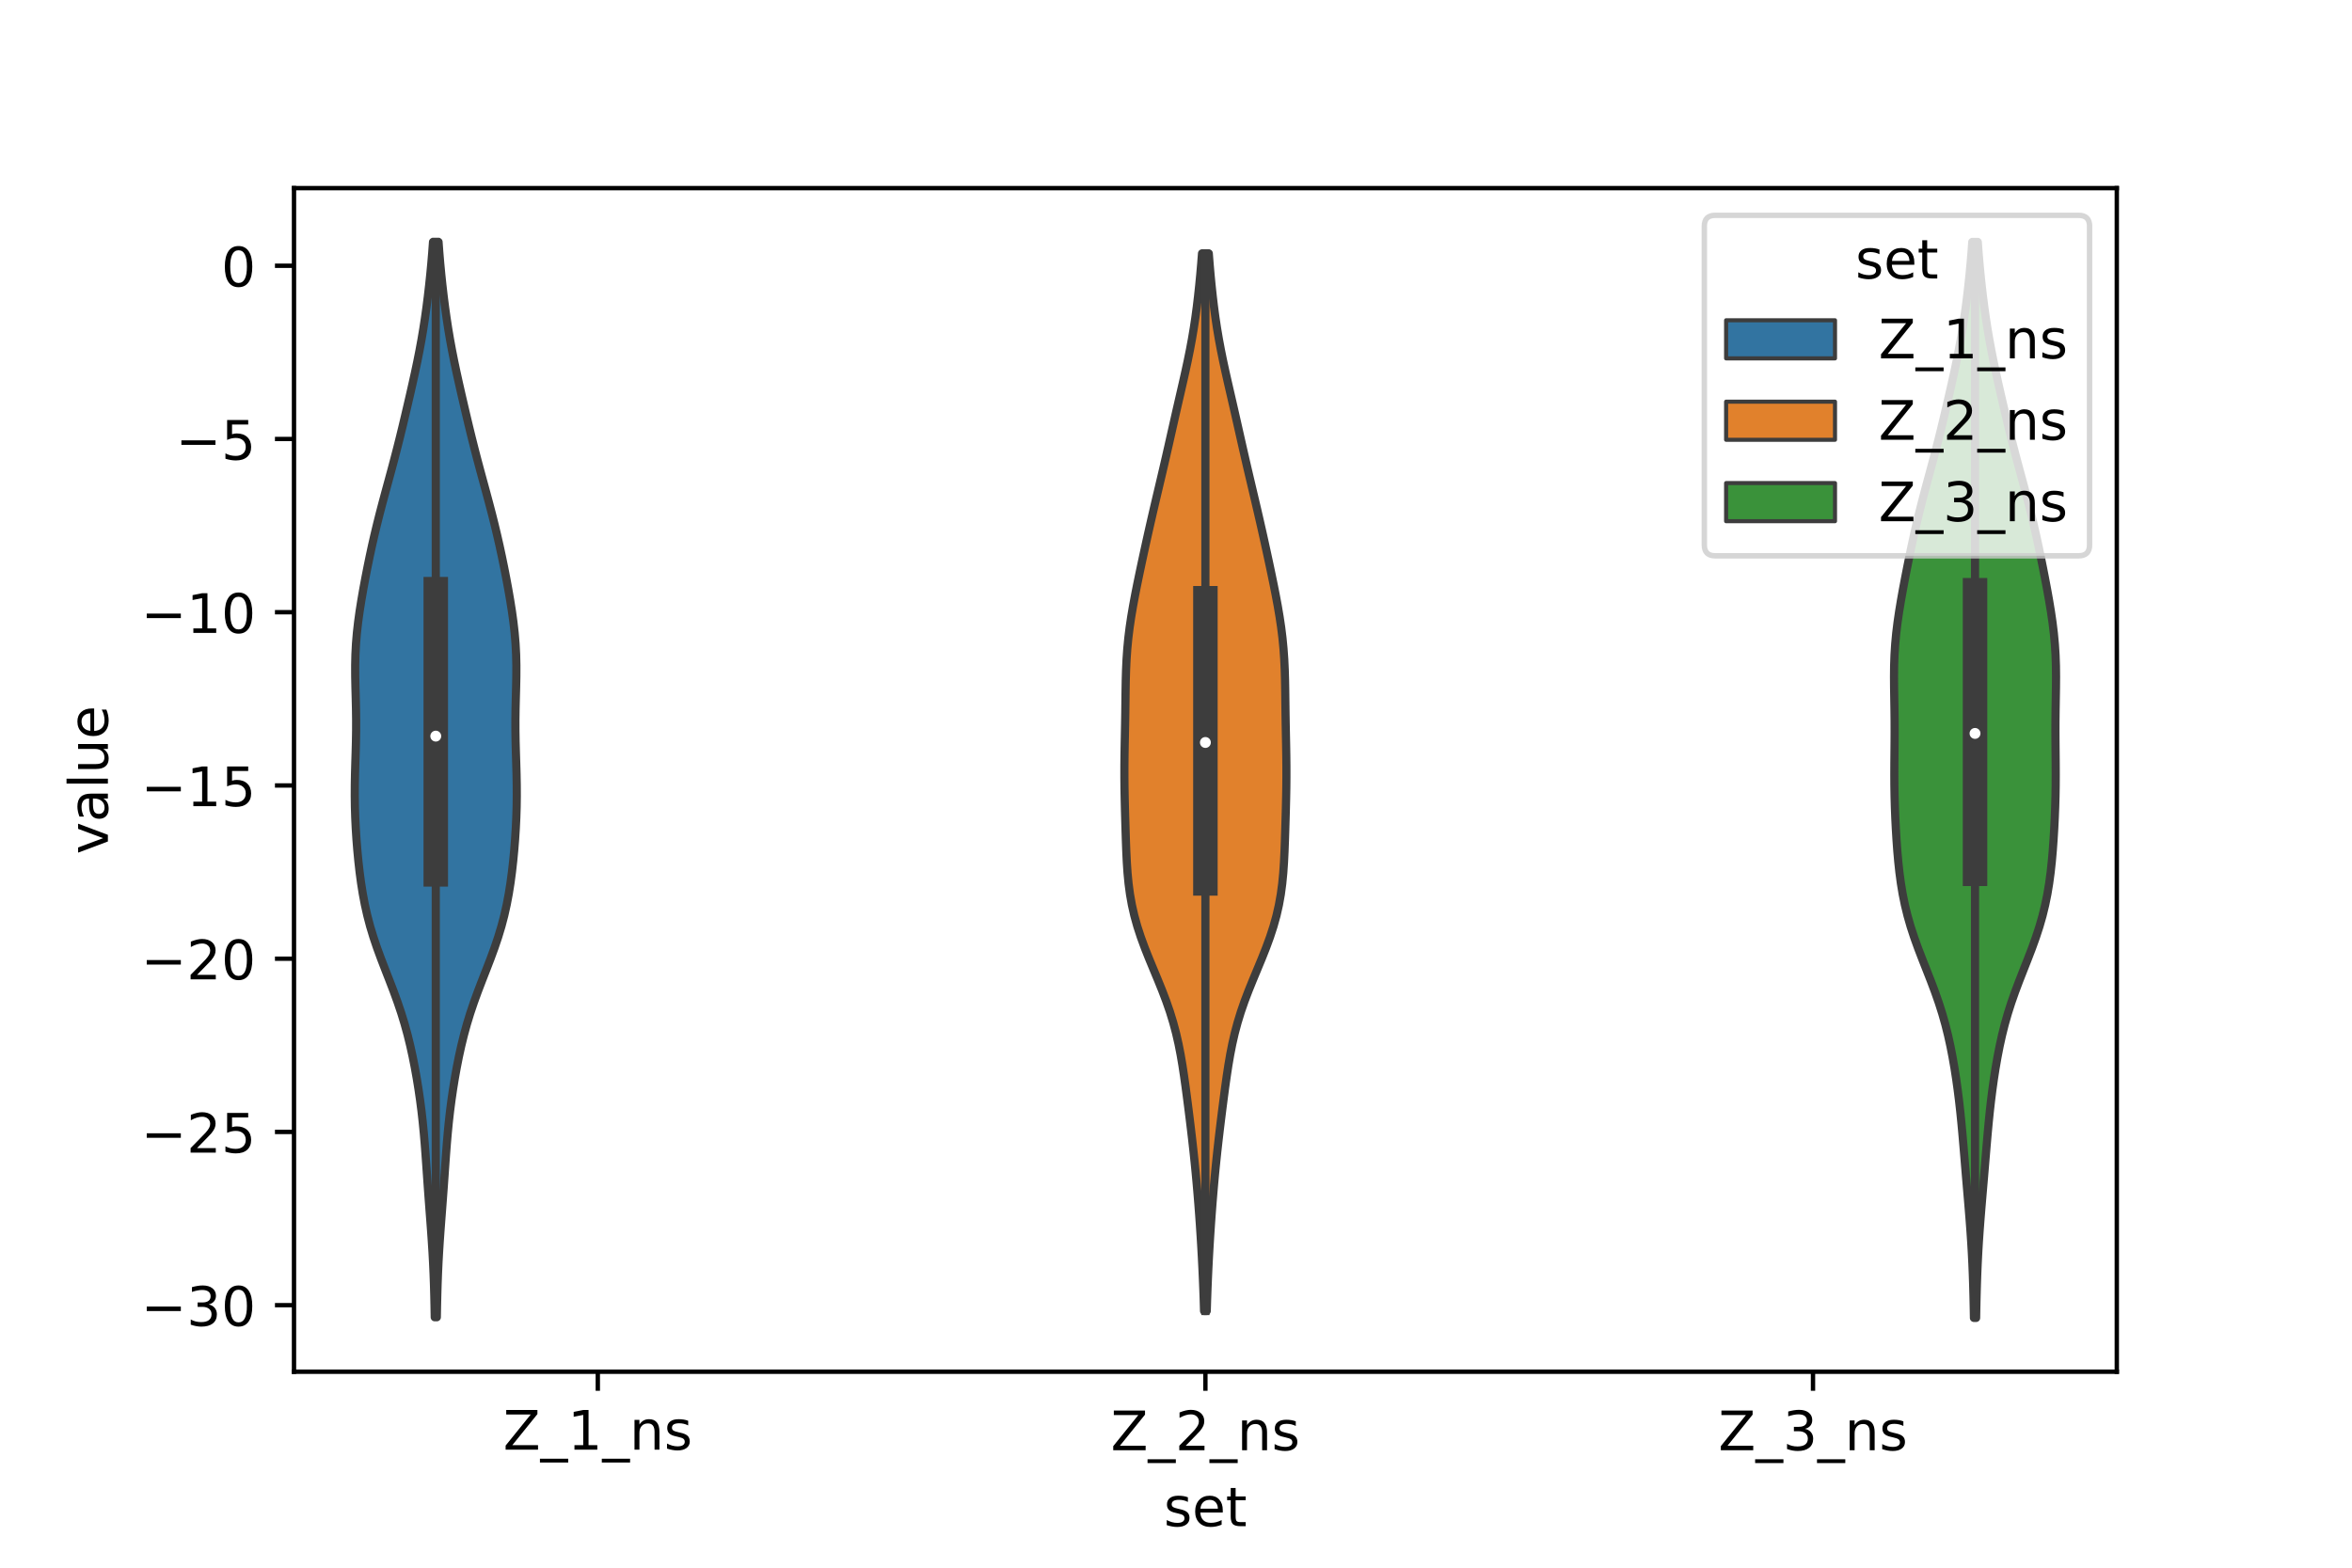 <?xml version="1.0" encoding="utf-8" standalone="no"?>
<!DOCTYPE svg PUBLIC "-//W3C//DTD SVG 1.1//EN"
  "http://www.w3.org/Graphics/SVG/1.1/DTD/svg11.dtd">
<!-- Created with matplotlib (https://matplotlib.org/) -->
<svg height="288pt" version="1.1" viewBox="0 0 432 288" width="432pt" xmlns="http://www.w3.org/2000/svg" xmlns:xlink="http://www.w3.org/1999/xlink">
 <defs>
  <style type="text/css">*{stroke-linecap:butt;stroke-linejoin:round;}</style>
 </defs>
 <g id="figure_1">
  <g id="patch_1">
   <path d="M 0 288 
L 432 288 
L 432 0 
L 0 0 
z
" style="fill:#ffffff;"/>
  </g>
  <g id="axes_1">
   <g id="patch_2">
    <path d="M 54 252 
L 388.8 252 
L 388.8 34.56 
L 54 34.56 
z
" style="fill:#ffffff;"/>
   </g>
   <g id="PolyCollection_1">
    <defs>
     <path d="M 80.232 -46.007 
L 79.848 -46.007 
L 79.811 -48.003 
L 79.766 -49.998 
L 79.709 -51.993 
L 79.637 -53.989 
L 79.547 -55.984 
L 79.438 -57.98 
L 79.312 -59.975 
L 79.173 -61.971 
L 79.024 -63.966 
L 78.873 -65.962 
L 78.723 -67.957 
L 78.577 -69.952 
L 78.437 -71.948 
L 78.299 -73.943 
L 78.157 -75.939 
L 78.005 -77.934 
L 77.834 -79.93 
L 77.638 -81.925 
L 77.413 -83.921 
L 77.155 -85.916 
L 76.865 -87.911 
L 76.542 -89.907 
L 76.185 -91.902 
L 75.79 -93.898 
L 75.351 -95.893 
L 74.862 -97.889 
L 74.313 -99.884 
L 73.702 -101.88 
L 73.029 -103.875 
L 72.303 -105.871 
L 71.539 -107.866 
L 70.759 -109.861 
L 69.99 -111.857 
L 69.257 -113.852 
L 68.582 -115.848 
L 67.978 -117.843 
L 67.454 -119.839 
L 67.006 -121.834 
L 66.629 -123.83 
L 66.313 -125.825 
L 66.047 -127.82 
L 65.822 -129.816 
L 65.632 -131.811 
L 65.472 -133.807 
L 65.344 -135.802 
L 65.248 -137.798 
L 65.186 -139.793 
L 65.16 -141.789 
L 65.168 -143.784 
L 65.205 -145.779 
L 65.262 -147.775 
L 65.324 -149.77 
L 65.378 -151.766 
L 65.41 -153.761 
L 65.413 -155.757 
L 65.386 -157.752 
L 65.338 -159.748 
L 65.284 -161.743 
L 65.243 -163.738 
L 65.237 -165.734 
L 65.281 -167.729 
L 65.385 -169.725 
L 65.552 -171.72 
L 65.778 -173.716 
L 66.053 -175.711 
L 66.369 -177.707 
L 66.714 -179.702 
L 67.083 -181.698 
L 67.472 -183.693 
L 67.881 -185.688 
L 68.311 -187.684 
L 68.765 -189.679 
L 69.244 -191.675 
L 69.746 -193.67 
L 70.269 -195.666 
L 70.806 -197.661 
L 71.35 -199.657 
L 71.892 -201.652 
L 72.425 -203.647 
L 72.942 -205.643 
L 73.444 -207.638 
L 73.932 -209.634 
L 74.408 -211.629 
L 74.876 -213.625 
L 75.338 -215.62 
L 75.791 -217.616 
L 76.231 -219.611 
L 76.652 -221.606 
L 77.048 -223.602 
L 77.416 -225.597 
L 77.752 -227.593 
L 78.057 -229.588 
L 78.335 -231.584 
L 78.588 -233.579 
L 78.819 -235.575 
L 79.029 -237.57 
L 79.218 -239.565 
L 79.386 -241.561 
L 79.532 -243.556 
L 80.548 -243.556 
L 80.548 -243.556 
L 80.694 -241.561 
L 80.862 -239.565 
L 81.051 -237.57 
L 81.261 -235.575 
L 81.492 -233.579 
L 81.745 -231.584 
L 82.023 -229.588 
L 82.328 -227.593 
L 82.664 -225.597 
L 83.032 -223.602 
L 83.428 -221.606 
L 83.849 -219.611 
L 84.289 -217.616 
L 84.742 -215.62 
L 85.204 -213.625 
L 85.672 -211.629 
L 86.148 -209.634 
L 86.636 -207.638 
L 87.138 -205.643 
L 87.655 -203.647 
L 88.188 -201.652 
L 88.73 -199.657 
L 89.274 -197.661 
L 89.811 -195.666 
L 90.334 -193.67 
L 90.836 -191.675 
L 91.315 -189.679 
L 91.769 -187.684 
L 92.199 -185.688 
L 92.608 -183.693 
L 92.997 -181.698 
L 93.366 -179.702 
L 93.711 -177.707 
L 94.027 -175.711 
L 94.302 -173.716 
L 94.528 -171.72 
L 94.695 -169.725 
L 94.799 -167.729 
L 94.843 -165.734 
L 94.837 -163.738 
L 94.796 -161.743 
L 94.742 -159.748 
L 94.694 -157.752 
L 94.667 -155.757 
L 94.67 -153.761 
L 94.702 -151.766 
L 94.756 -149.77 
L 94.818 -147.775 
L 94.875 -145.779 
L 94.912 -143.784 
L 94.92 -141.789 
L 94.894 -139.793 
L 94.832 -137.798 
L 94.736 -135.802 
L 94.608 -133.807 
L 94.448 -131.811 
L 94.258 -129.816 
L 94.033 -127.82 
L 93.767 -125.825 
L 93.451 -123.83 
L 93.074 -121.834 
L 92.626 -119.839 
L 92.102 -117.843 
L 91.498 -115.848 
L 90.823 -113.852 
L 90.09 -111.857 
L 89.321 -109.861 
L 88.541 -107.866 
L 87.777 -105.871 
L 87.051 -103.875 
L 86.378 -101.88 
L 85.767 -99.884 
L 85.218 -97.889 
L 84.729 -95.893 
L 84.29 -93.898 
L 83.895 -91.902 
L 83.538 -89.907 
L 83.215 -87.911 
L 82.925 -85.916 
L 82.667 -83.921 
L 82.442 -81.925 
L 82.246 -79.93 
L 82.075 -77.934 
L 81.923 -75.939 
L 81.781 -73.943 
L 81.643 -71.948 
L 81.503 -69.952 
L 81.357 -67.957 
L 81.207 -65.962 
L 81.056 -63.966 
L 80.907 -61.971 
L 80.768 -59.975 
L 80.642 -57.98 
L 80.533 -55.984 
L 80.443 -53.989 
L 80.371 -51.993 
L 80.314 -49.998 
L 80.269 -48.003 
L 80.232 -46.007 
z
" id="m76296d7134" style="stroke:#3d3d3d;stroke-width:1.5;"/>
    </defs>
    <g clip-path="url(#p6ee875bf03)">
     <use style="fill:#3274a1;stroke:#3d3d3d;stroke-width:1.5;" x="0" xlink:href="#m76296d7134" y="288"/>
    </g>
   </g>
   <g id="PolyCollection_2">
    <defs>
     <path d="M 221.648 -47.157 
L 221.152 -47.157 
L 221.092 -49.12 
L 221.023 -51.082 
L 220.944 -53.045 
L 220.855 -55.007 
L 220.756 -56.97 
L 220.647 -58.933 
L 220.527 -60.895 
L 220.399 -62.858 
L 220.26 -64.82 
L 220.112 -66.783 
L 219.953 -68.745 
L 219.784 -70.708 
L 219.602 -72.67 
L 219.407 -74.633 
L 219.2 -76.596 
L 218.981 -78.558 
L 218.751 -80.521 
L 218.513 -82.483 
L 218.267 -84.446 
L 218.015 -86.408 
L 217.755 -88.371 
L 217.479 -90.333 
L 217.181 -92.296 
L 216.846 -94.258 
L 216.461 -96.221 
L 216.012 -98.184 
L 215.488 -100.146 
L 214.886 -102.109 
L 214.206 -104.071 
L 213.46 -106.034 
L 212.666 -107.996 
L 211.849 -109.959 
L 211.036 -111.921 
L 210.257 -113.884 
L 209.536 -115.847 
L 208.896 -117.809 
L 208.349 -119.772 
L 207.902 -121.734 
L 207.551 -123.697 
L 207.289 -125.659 
L 207.099 -127.622 
L 206.966 -129.584 
L 206.87 -131.547 
L 206.797 -133.509 
L 206.734 -135.472 
L 206.676 -137.435 
L 206.621 -139.397 
L 206.574 -141.36 
L 206.538 -143.322 
L 206.52 -145.285 
L 206.522 -147.247 
L 206.542 -149.21 
L 206.575 -151.172 
L 206.615 -153.135 
L 206.653 -155.098 
L 206.685 -157.06 
L 206.711 -159.023 
L 206.735 -160.985 
L 206.769 -162.948 
L 206.826 -164.91 
L 206.917 -166.873 
L 207.055 -168.835 
L 207.244 -170.798 
L 207.487 -172.76 
L 207.779 -174.723 
L 208.113 -176.686 
L 208.478 -178.648 
L 208.866 -180.611 
L 209.271 -182.573 
L 209.686 -184.536 
L 210.109 -186.498 
L 210.539 -188.461 
L 210.976 -190.423 
L 211.422 -192.386 
L 211.875 -194.349 
L 212.335 -196.311 
L 212.799 -198.274 
L 213.262 -200.236 
L 213.723 -202.199 
L 214.177 -204.161 
L 214.625 -206.124 
L 215.068 -208.086 
L 215.511 -210.049 
L 215.955 -212.011 
L 216.405 -213.974 
L 216.857 -215.937 
L 217.308 -217.899 
L 217.749 -219.862 
L 218.173 -221.824 
L 218.57 -223.787 
L 218.935 -225.749 
L 219.265 -227.712 
L 219.559 -229.674 
L 219.821 -231.637 
L 220.055 -233.6 
L 220.265 -235.562 
L 220.455 -237.525 
L 220.626 -239.487 
L 220.78 -241.45 
L 222.02 -241.45 
L 222.02 -241.45 
L 222.174 -239.487 
L 222.345 -237.525 
L 222.535 -235.562 
L 222.745 -233.6 
L 222.979 -231.637 
L 223.241 -229.674 
L 223.535 -227.712 
L 223.865 -225.749 
L 224.23 -223.787 
L 224.627 -221.824 
L 225.051 -219.862 
L 225.492 -217.899 
L 225.943 -215.937 
L 226.395 -213.974 
L 226.845 -212.011 
L 227.289 -210.049 
L 227.732 -208.086 
L 228.175 -206.124 
L 228.623 -204.161 
L 229.077 -202.199 
L 229.538 -200.236 
L 230.001 -198.274 
L 230.465 -196.311 
L 230.925 -194.349 
L 231.378 -192.386 
L 231.824 -190.423 
L 232.261 -188.461 
L 232.691 -186.498 
L 233.114 -184.536 
L 233.529 -182.573 
L 233.934 -180.611 
L 234.322 -178.648 
L 234.688 -176.686 
L 235.021 -174.723 
L 235.313 -172.76 
L 235.556 -170.798 
L 235.745 -168.835 
L 235.883 -166.873 
L 235.974 -164.91 
L 236.031 -162.948 
L 236.065 -160.985 
L 236.089 -159.023 
L 236.115 -157.06 
L 236.147 -155.098 
L 236.185 -153.135 
L 236.225 -151.172 
L 236.258 -149.21 
L 236.278 -147.247 
L 236.28 -145.285 
L 236.262 -143.322 
L 236.226 -141.36 
L 236.179 -139.397 
L 236.124 -137.435 
L 236.066 -135.472 
L 236.003 -133.509 
L 235.93 -131.547 
L 235.834 -129.584 
L 235.701 -127.622 
L 235.511 -125.659 
L 235.249 -123.697 
L 234.898 -121.734 
L 234.451 -119.772 
L 233.904 -117.809 
L 233.264 -115.847 
L 232.543 -113.884 
L 231.764 -111.921 
L 230.951 -109.959 
L 230.134 -107.996 
L 229.34 -106.034 
L 228.594 -104.071 
L 227.914 -102.109 
L 227.312 -100.146 
L 226.788 -98.184 
L 226.339 -96.221 
L 225.954 -94.258 
L 225.619 -92.296 
L 225.321 -90.333 
L 225.045 -88.371 
L 224.785 -86.408 
L 224.533 -84.446 
L 224.287 -82.483 
L 224.049 -80.521 
L 223.819 -78.558 
L 223.6 -76.596 
L 223.393 -74.633 
L 223.198 -72.67 
L 223.016 -70.708 
L 222.847 -68.745 
L 222.688 -66.783 
L 222.54 -64.82 
L 222.401 -62.858 
L 222.273 -60.895 
L 222.153 -58.933 
L 222.044 -56.97 
L 221.945 -55.007 
L 221.856 -53.045 
L 221.777 -51.082 
L 221.708 -49.12 
L 221.648 -47.157 
z
" id="mc989568ffe" style="stroke:#3d3d3d;stroke-width:1.5;"/>
    </defs>
    <g clip-path="url(#p6ee875bf03)">
     <use style="fill:#e1812c;stroke:#3d3d3d;stroke-width:1.5;" x="0" xlink:href="#mc989568ffe" y="288"/>
    </g>
   </g>
   <g id="PolyCollection_3">
    <defs>
     <path d="M 362.96 -45.884 
L 362.56 -45.884 
L 362.522 -47.88 
L 362.477 -49.877 
L 362.422 -51.873 
L 362.355 -53.87 
L 362.273 -55.866 
L 362.173 -57.863 
L 362.056 -59.859 
L 361.921 -61.856 
L 361.772 -63.852 
L 361.612 -65.849 
L 361.445 -67.845 
L 361.275 -69.842 
L 361.105 -71.838 
L 360.938 -73.835 
L 360.773 -75.831 
L 360.606 -77.828 
L 360.433 -79.825 
L 360.248 -81.821 
L 360.046 -83.818 
L 359.821 -85.814 
L 359.57 -87.811 
L 359.291 -89.807 
L 358.981 -91.804 
L 358.634 -93.8 
L 358.245 -95.797 
L 357.805 -97.793 
L 357.306 -99.79 
L 356.739 -101.786 
L 356.103 -103.783 
L 355.403 -105.779 
L 354.652 -107.776 
L 353.869 -109.772 
L 353.081 -111.769 
L 352.314 -113.765 
L 351.593 -115.762 
L 350.939 -117.758 
L 350.366 -119.755 
L 349.877 -121.751 
L 349.47 -123.748 
L 349.139 -125.745 
L 348.872 -127.741 
L 348.657 -129.738 
L 348.481 -131.734 
L 348.337 -133.731 
L 348.216 -135.727 
L 348.116 -137.724 
L 348.037 -139.72 
L 347.98 -141.717 
L 347.947 -143.713 
L 347.937 -145.71 
L 347.945 -147.706 
L 347.963 -149.703 
L 347.982 -151.699 
L 347.991 -153.696 
L 347.984 -155.692 
L 347.961 -157.689 
L 347.927 -159.685 
L 347.894 -161.682 
L 347.88 -163.678 
L 347.9 -165.675 
L 347.969 -167.672 
L 348.097 -169.668 
L 348.284 -171.665 
L 348.528 -173.661 
L 348.82 -175.658 
L 349.149 -177.654 
L 349.506 -179.651 
L 349.882 -181.647 
L 350.272 -183.644 
L 350.675 -185.64 
L 351.092 -187.637 
L 351.525 -189.633 
L 351.98 -191.63 
L 352.459 -193.626 
L 352.961 -195.623 
L 353.484 -197.619 
L 354.02 -199.616 
L 354.561 -201.612 
L 355.098 -203.609 
L 355.622 -205.605 
L 356.131 -207.602 
L 356.624 -209.598 
L 357.103 -211.595 
L 357.573 -213.592 
L 358.034 -215.588 
L 358.487 -217.585 
L 358.928 -219.581 
L 359.351 -221.578 
L 359.75 -223.574 
L 360.121 -225.571 
L 360.461 -227.567 
L 360.77 -229.564 
L 361.05 -231.56 
L 361.305 -233.557 
L 361.537 -235.553 
L 361.748 -237.55 
L 361.937 -239.546 
L 362.105 -241.543 
L 362.251 -243.539 
L 363.269 -243.539 
L 363.269 -243.539 
L 363.415 -241.543 
L 363.583 -239.546 
L 363.772 -237.55 
L 363.983 -235.553 
L 364.215 -233.557 
L 364.47 -231.56 
L 364.75 -229.564 
L 365.059 -227.567 
L 365.399 -225.571 
L 365.77 -223.574 
L 366.169 -221.578 
L 366.592 -219.581 
L 367.033 -217.585 
L 367.486 -215.588 
L 367.947 -213.592 
L 368.417 -211.595 
L 368.896 -209.598 
L 369.389 -207.602 
L 369.898 -205.605 
L 370.422 -203.609 
L 370.959 -201.612 
L 371.5 -199.616 
L 372.036 -197.619 
L 372.559 -195.623 
L 373.061 -193.626 
L 373.54 -191.63 
L 373.995 -189.633 
L 374.428 -187.637 
L 374.845 -185.64 
L 375.248 -183.644 
L 375.638 -181.647 
L 376.014 -179.651 
L 376.371 -177.654 
L 376.7 -175.658 
L 376.992 -173.661 
L 377.236 -171.665 
L 377.423 -169.668 
L 377.551 -167.672 
L 377.62 -165.675 
L 377.64 -163.678 
L 377.626 -161.682 
L 377.593 -159.685 
L 377.559 -157.689 
L 377.536 -155.692 
L 377.529 -153.696 
L 377.538 -151.699 
L 377.557 -149.703 
L 377.575 -147.706 
L 377.583 -145.71 
L 377.573 -143.713 
L 377.54 -141.717 
L 377.483 -139.72 
L 377.404 -137.724 
L 377.304 -135.727 
L 377.183 -133.731 
L 377.039 -131.734 
L 376.863 -129.738 
L 376.648 -127.741 
L 376.381 -125.745 
L 376.05 -123.748 
L 375.643 -121.751 
L 375.154 -119.755 
L 374.581 -117.758 
L 373.927 -115.762 
L 373.206 -113.765 
L 372.439 -111.769 
L 371.651 -109.772 
L 370.868 -107.776 
L 370.117 -105.779 
L 369.417 -103.783 
L 368.781 -101.786 
L 368.214 -99.79 
L 367.715 -97.793 
L 367.275 -95.797 
L 366.886 -93.8 
L 366.539 -91.804 
L 366.229 -89.807 
L 365.95 -87.811 
L 365.699 -85.814 
L 365.474 -83.818 
L 365.272 -81.821 
L 365.087 -79.825 
L 364.914 -77.828 
L 364.747 -75.831 
L 364.582 -73.835 
L 364.415 -71.838 
L 364.245 -69.842 
L 364.075 -67.845 
L 363.908 -65.849 
L 363.748 -63.852 
L 363.599 -61.856 
L 363.464 -59.859 
L 363.347 -57.863 
L 363.247 -55.866 
L 363.165 -53.87 
L 363.098 -51.873 
L 363.043 -49.877 
L 362.998 -47.88 
L 362.96 -45.884 
z
" id="mce4188c575" style="stroke:#3d3d3d;stroke-width:1.5;"/>
    </defs>
    <g clip-path="url(#p6ee875bf03)">
     <use style="fill:#3a923a;stroke:#3d3d3d;stroke-width:1.5;" x="0" xlink:href="#mce4188c575" y="288"/>
    </g>
   </g>
   <g id="patch_3">
    <path clip-path="url(#p6ee875bf03)" d="M 109.8 48.822 
L 109.8 48.822 
L 109.8 48.822 
L 109.8 48.822 
z
" style="fill:#3274a1;stroke:#3d3d3d;stroke-linejoin:miter;stroke-width:0.75;"/>
   </g>
   <g id="patch_4">
    <path clip-path="url(#p6ee875bf03)" d="M 109.8 48.822 
L 109.8 48.822 
L 109.8 48.822 
L 109.8 48.822 
z
" style="fill:#e1812c;stroke:#3d3d3d;stroke-linejoin:miter;stroke-width:0.75;"/>
   </g>
   <g id="patch_5">
    <path clip-path="url(#p6ee875bf03)" d="M 109.8 48.822 
L 109.8 48.822 
L 109.8 48.822 
L 109.8 48.822 
z
" style="fill:#3a923a;stroke:#3d3d3d;stroke-linejoin:miter;stroke-width:0.75;"/>
   </g>
   <g id="matplotlib.axis_1">
    <g id="xtick_1">
     <g id="line2d_1">
      <defs>
       <path d="M 0 0 
L 0 3.5 
" id="m415f31489e" style="stroke:#000000;stroke-width:0.8;"/>
      </defs>
      <g>
       <use style="stroke:#000000;stroke-width:0.8;" x="109.8" xlink:href="#m415f31489e" y="252"/>
      </g>
     </g>
     <g id="text_1">
      <!-- Z_1_ns -->
      <g transform="translate(92.42 266.32)scale(0.1 -0.1)">
       <defs>
        <path d="M 5.609 72.906 
L 62.891 72.906 
L 62.891 65.375 
L 16.797 8.297 
L 64.016 8.297 
L 64.016 0 
L 4.5 0 
L 4.5 7.516 
L 50.594 64.594 
L 5.609 64.594 
z
" id="DejaVuSans-90"/>
        <path d="M 50.984 -16.609 
L 50.984 -23.578 
L -0.984 -23.578 
L -0.984 -16.609 
z
" id="DejaVuSans-95"/>
        <path d="M 12.406 8.297 
L 28.516 8.297 
L 28.516 63.922 
L 10.984 60.406 
L 10.984 69.391 
L 28.422 72.906 
L 38.281 72.906 
L 38.281 8.297 
L 54.391 8.297 
L 54.391 0 
L 12.406 0 
z
" id="DejaVuSans-49"/>
        <path d="M 54.891 33.016 
L 54.891 0 
L 45.906 0 
L 45.906 32.719 
Q 45.906 40.484 42.875 44.328 
Q 39.844 48.188 33.797 48.188 
Q 26.516 48.188 22.312 43.547 
Q 18.109 38.922 18.109 30.906 
L 18.109 0 
L 9.078 0 
L 9.078 54.688 
L 18.109 54.688 
L 18.109 46.188 
Q 21.344 51.125 25.703 53.562 
Q 30.078 56 35.797 56 
Q 45.219 56 50.047 50.172 
Q 54.891 44.344 54.891 33.016 
z
" id="DejaVuSans-110"/>
        <path d="M 44.281 53.078 
L 44.281 44.578 
Q 40.484 46.531 36.375 47.5 
Q 32.281 48.484 27.875 48.484 
Q 21.188 48.484 17.844 46.438 
Q 14.5 44.391 14.5 40.281 
Q 14.5 37.156 16.891 35.375 
Q 19.281 33.594 26.516 31.984 
L 29.594 31.297 
Q 39.156 29.25 43.188 25.516 
Q 47.219 21.781 47.219 15.094 
Q 47.219 7.469 41.188 3.016 
Q 35.156 -1.422 24.609 -1.422 
Q 20.219 -1.422 15.453 -0.562 
Q 10.688 0.297 5.422 2 
L 5.422 11.281 
Q 10.406 8.688 15.234 7.391 
Q 20.062 6.109 24.812 6.109 
Q 31.156 6.109 34.562 8.281 
Q 37.984 10.453 37.984 14.406 
Q 37.984 18.062 35.516 20.016 
Q 33.062 21.969 24.703 23.781 
L 21.578 24.516 
Q 13.234 26.266 9.516 29.906 
Q 5.812 33.547 5.812 39.891 
Q 5.812 47.609 11.281 51.797 
Q 16.75 56 26.812 56 
Q 31.781 56 36.172 55.266 
Q 40.578 54.547 44.281 53.078 
z
" id="DejaVuSans-115"/>
       </defs>
       <use xlink:href="#DejaVuSans-90"/>
       <use x="68.506" xlink:href="#DejaVuSans-95"/>
       <use x="118.506" xlink:href="#DejaVuSans-49"/>
       <use x="182.129" xlink:href="#DejaVuSans-95"/>
       <use x="232.129" xlink:href="#DejaVuSans-110"/>
       <use x="295.508" xlink:href="#DejaVuSans-115"/>
      </g>
     </g>
    </g>
    <g id="xtick_2">
     <g id="line2d_2">
      <g>
       <use style="stroke:#000000;stroke-width:0.8;" x="221.4" xlink:href="#m415f31489e" y="252"/>
      </g>
     </g>
     <g id="text_2">
      <!-- Z_2_ns -->
      <g transform="translate(204.02 266.422)scale(0.1 -0.1)">
       <defs>
        <path d="M 19.188 8.297 
L 53.609 8.297 
L 53.609 0 
L 7.328 0 
L 7.328 8.297 
Q 12.938 14.109 22.625 23.891 
Q 32.328 33.688 34.812 36.531 
Q 39.547 41.844 41.422 45.531 
Q 43.312 49.219 43.312 52.781 
Q 43.312 58.594 39.234 62.25 
Q 35.156 65.922 28.609 65.922 
Q 23.969 65.922 18.812 64.312 
Q 13.672 62.703 7.812 59.422 
L 7.812 69.391 
Q 13.766 71.781 18.938 73 
Q 24.125 74.219 28.422 74.219 
Q 39.75 74.219 46.484 68.547 
Q 53.219 62.891 53.219 53.422 
Q 53.219 48.922 51.531 44.891 
Q 49.859 40.875 45.406 35.406 
Q 44.188 33.984 37.641 27.219 
Q 31.109 20.453 19.188 8.297 
z
" id="DejaVuSans-50"/>
       </defs>
       <use xlink:href="#DejaVuSans-90"/>
       <use x="68.506" xlink:href="#DejaVuSans-95"/>
       <use x="118.506" xlink:href="#DejaVuSans-50"/>
       <use x="182.129" xlink:href="#DejaVuSans-95"/>
       <use x="232.129" xlink:href="#DejaVuSans-110"/>
       <use x="295.508" xlink:href="#DejaVuSans-115"/>
      </g>
     </g>
    </g>
    <g id="xtick_3">
     <g id="line2d_3">
      <g>
       <use style="stroke:#000000;stroke-width:0.8;" x="333" xlink:href="#m415f31489e" y="252"/>
      </g>
     </g>
     <g id="text_3">
      <!-- Z_3_ns -->
      <g transform="translate(315.62 266.422)scale(0.1 -0.1)">
       <defs>
        <path d="M 40.578 39.312 
Q 47.656 37.797 51.625 33 
Q 55.609 28.219 55.609 21.188 
Q 55.609 10.406 48.188 4.484 
Q 40.766 -1.422 27.094 -1.422 
Q 22.516 -1.422 17.656 -0.516 
Q 12.797 0.391 7.625 2.203 
L 7.625 11.719 
Q 11.719 9.328 16.594 8.109 
Q 21.484 6.891 26.812 6.891 
Q 36.078 6.891 40.938 10.547 
Q 45.797 14.203 45.797 21.188 
Q 45.797 27.641 41.281 31.266 
Q 36.766 34.906 28.719 34.906 
L 20.219 34.906 
L 20.219 43.016 
L 29.109 43.016 
Q 36.375 43.016 40.234 45.922 
Q 44.094 48.828 44.094 54.297 
Q 44.094 59.906 40.109 62.906 
Q 36.141 65.922 28.719 65.922 
Q 24.656 65.922 20.016 65.031 
Q 15.375 64.156 9.812 62.312 
L 9.812 71.094 
Q 15.438 72.656 20.344 73.438 
Q 25.25 74.219 29.594 74.219 
Q 40.828 74.219 47.359 69.109 
Q 53.906 64.016 53.906 55.328 
Q 53.906 49.266 50.438 45.094 
Q 46.969 40.922 40.578 39.312 
z
" id="DejaVuSans-51"/>
       </defs>
       <use xlink:href="#DejaVuSans-90"/>
       <use x="68.506" xlink:href="#DejaVuSans-95"/>
       <use x="118.506" xlink:href="#DejaVuSans-51"/>
       <use x="182.129" xlink:href="#DejaVuSans-95"/>
       <use x="232.129" xlink:href="#DejaVuSans-110"/>
       <use x="295.508" xlink:href="#DejaVuSans-115"/>
      </g>
     </g>
    </g>
    <g id="text_4">
     <!-- set -->
     <g transform="translate(213.759 280.378)scale(0.1 -0.1)">
      <defs>
       <path d="M 56.203 29.594 
L 56.203 25.203 
L 14.891 25.203 
Q 15.484 15.922 20.484 11.062 
Q 25.484 6.203 34.422 6.203 
Q 39.594 6.203 44.453 7.469 
Q 49.312 8.734 54.109 11.281 
L 54.109 2.781 
Q 49.266 0.734 44.188 -0.344 
Q 39.109 -1.422 33.891 -1.422 
Q 20.797 -1.422 13.156 6.188 
Q 5.516 13.812 5.516 26.812 
Q 5.516 40.234 12.766 48.109 
Q 20.016 56 32.328 56 
Q 43.359 56 49.781 48.891 
Q 56.203 41.797 56.203 29.594 
z
M 47.219 32.234 
Q 47.125 39.594 43.094 43.984 
Q 39.062 48.391 32.422 48.391 
Q 24.906 48.391 20.391 44.141 
Q 15.875 39.891 15.188 32.172 
z
" id="DejaVuSans-101"/>
       <path d="M 18.312 70.219 
L 18.312 54.688 
L 36.812 54.688 
L 36.812 47.703 
L 18.312 47.703 
L 18.312 18.016 
Q 18.312 11.328 20.141 9.422 
Q 21.969 7.516 27.594 7.516 
L 36.812 7.516 
L 36.812 0 
L 27.594 0 
Q 17.188 0 13.234 3.875 
Q 9.281 7.766 9.281 18.016 
L 9.281 47.703 
L 2.688 47.703 
L 2.688 54.688 
L 9.281 54.688 
L 9.281 70.219 
z
" id="DejaVuSans-116"/>
      </defs>
      <use xlink:href="#DejaVuSans-115"/>
      <use x="52.1" xlink:href="#DejaVuSans-101"/>
      <use x="113.623" xlink:href="#DejaVuSans-116"/>
     </g>
    </g>
   </g>
   <g id="matplotlib.axis_2">
    <g id="ytick_1">
     <g id="line2d_4">
      <defs>
       <path d="M 0 0 
L -3.5 0 
" id="m3729659daa" style="stroke:#000000;stroke-width:0.8;"/>
      </defs>
      <g>
       <use style="stroke:#000000;stroke-width:0.8;" x="54" xlink:href="#m3729659daa" y="239.773"/>
      </g>
     </g>
     <g id="text_5">
      <!-- −30 -->
      <g transform="translate(25.895 243.573)scale(0.1 -0.1)">
       <defs>
        <path d="M 10.594 35.5 
L 73.188 35.5 
L 73.188 27.203 
L 10.594 27.203 
z
" id="DejaVuSans-8722"/>
        <path d="M 31.781 66.406 
Q 24.172 66.406 20.328 58.906 
Q 16.5 51.422 16.5 36.375 
Q 16.5 21.391 20.328 13.891 
Q 24.172 6.391 31.781 6.391 
Q 39.453 6.391 43.281 13.891 
Q 47.125 21.391 47.125 36.375 
Q 47.125 51.422 43.281 58.906 
Q 39.453 66.406 31.781 66.406 
z
M 31.781 74.219 
Q 44.047 74.219 50.516 64.516 
Q 56.984 54.828 56.984 36.375 
Q 56.984 17.969 50.516 8.266 
Q 44.047 -1.422 31.781 -1.422 
Q 19.531 -1.422 13.062 8.266 
Q 6.594 17.969 6.594 36.375 
Q 6.594 54.828 13.062 64.516 
Q 19.531 74.219 31.781 74.219 
z
" id="DejaVuSans-48"/>
       </defs>
       <use xlink:href="#DejaVuSans-8722"/>
       <use x="83.789" xlink:href="#DejaVuSans-51"/>
       <use x="147.412" xlink:href="#DejaVuSans-48"/>
      </g>
     </g>
    </g>
    <g id="ytick_2">
     <g id="line2d_5">
      <g>
       <use style="stroke:#000000;stroke-width:0.8;" x="54" xlink:href="#m3729659daa" y="207.948"/>
      </g>
     </g>
     <g id="text_6">
      <!-- −25 -->
      <g transform="translate(25.895 211.747)scale(0.1 -0.1)">
       <defs>
        <path d="M 10.797 72.906 
L 49.516 72.906 
L 49.516 64.594 
L 19.828 64.594 
L 19.828 46.734 
Q 21.969 47.469 24.109 47.828 
Q 26.266 48.188 28.422 48.188 
Q 40.625 48.188 47.75 41.5 
Q 54.891 34.812 54.891 23.391 
Q 54.891 11.625 47.562 5.094 
Q 40.234 -1.422 26.906 -1.422 
Q 22.312 -1.422 17.547 -0.641 
Q 12.797 0.141 7.719 1.703 
L 7.719 11.625 
Q 12.109 9.234 16.797 8.062 
Q 21.484 6.891 26.703 6.891 
Q 35.156 6.891 40.078 11.328 
Q 45.016 15.766 45.016 23.391 
Q 45.016 31 40.078 35.438 
Q 35.156 39.891 26.703 39.891 
Q 22.75 39.891 18.812 39.016 
Q 14.891 38.141 10.797 36.281 
z
" id="DejaVuSans-53"/>
       </defs>
       <use xlink:href="#DejaVuSans-8722"/>
       <use x="83.789" xlink:href="#DejaVuSans-50"/>
       <use x="147.412" xlink:href="#DejaVuSans-53"/>
      </g>
     </g>
    </g>
    <g id="ytick_3">
     <g id="line2d_6">
      <g>
       <use style="stroke:#000000;stroke-width:0.8;" x="54" xlink:href="#m3729659daa" y="176.123"/>
      </g>
     </g>
     <g id="text_7">
      <!-- −20 -->
      <g transform="translate(25.895 179.922)scale(0.1 -0.1)">
       <use xlink:href="#DejaVuSans-8722"/>
       <use x="83.789" xlink:href="#DejaVuSans-50"/>
       <use x="147.412" xlink:href="#DejaVuSans-48"/>
      </g>
     </g>
    </g>
    <g id="ytick_4">
     <g id="line2d_7">
      <g>
       <use style="stroke:#000000;stroke-width:0.8;" x="54" xlink:href="#m3729659daa" y="144.298"/>
      </g>
     </g>
     <g id="text_8">
      <!-- −15 -->
      <g transform="translate(25.895 148.097)scale(0.1 -0.1)">
       <use xlink:href="#DejaVuSans-8722"/>
       <use x="83.789" xlink:href="#DejaVuSans-49"/>
       <use x="147.412" xlink:href="#DejaVuSans-53"/>
      </g>
     </g>
    </g>
    <g id="ytick_5">
     <g id="line2d_8">
      <g>
       <use style="stroke:#000000;stroke-width:0.8;" x="54" xlink:href="#m3729659daa" y="112.472"/>
      </g>
     </g>
     <g id="text_9">
      <!-- −10 -->
      <g transform="translate(25.895 116.272)scale(0.1 -0.1)">
       <use xlink:href="#DejaVuSans-8722"/>
       <use x="83.789" xlink:href="#DejaVuSans-49"/>
       <use x="147.412" xlink:href="#DejaVuSans-48"/>
      </g>
     </g>
    </g>
    <g id="ytick_6">
     <g id="line2d_9">
      <g>
       <use style="stroke:#000000;stroke-width:0.8;" x="54" xlink:href="#m3729659daa" y="80.647"/>
      </g>
     </g>
     <g id="text_10">
      <!-- −5 -->
      <g transform="translate(32.258 84.446)scale(0.1 -0.1)">
       <use xlink:href="#DejaVuSans-8722"/>
       <use x="83.789" xlink:href="#DejaVuSans-53"/>
      </g>
     </g>
    </g>
    <g id="ytick_7">
     <g id="line2d_10">
      <g>
       <use style="stroke:#000000;stroke-width:0.8;" x="54" xlink:href="#m3729659daa" y="48.822"/>
      </g>
     </g>
     <g id="text_11">
      <!-- 0 -->
      <g transform="translate(40.638 52.621)scale(0.1 -0.1)">
       <use xlink:href="#DejaVuSans-48"/>
      </g>
     </g>
    </g>
    <g id="text_12">
     <!-- value -->
     <g transform="translate(19.816 156.938)rotate(-90)scale(0.1 -0.1)">
      <defs>
       <path d="M 2.984 54.688 
L 12.5 54.688 
L 29.594 8.797 
L 46.688 54.688 
L 56.203 54.688 
L 35.688 0 
L 23.484 0 
z
" id="DejaVuSans-118"/>
       <path d="M 34.281 27.484 
Q 23.391 27.484 19.188 25 
Q 14.984 22.516 14.984 16.5 
Q 14.984 11.719 18.141 8.906 
Q 21.297 6.109 26.703 6.109 
Q 34.188 6.109 38.703 11.406 
Q 43.219 16.703 43.219 25.484 
L 43.219 27.484 
z
M 52.203 31.203 
L 52.203 0 
L 43.219 0 
L 43.219 8.297 
Q 40.141 3.328 35.547 0.953 
Q 30.953 -1.422 24.312 -1.422 
Q 15.922 -1.422 10.953 3.297 
Q 6 8.016 6 15.922 
Q 6 25.141 12.172 29.828 
Q 18.359 34.516 30.609 34.516 
L 43.219 34.516 
L 43.219 35.406 
Q 43.219 41.609 39.141 45 
Q 35.062 48.391 27.688 48.391 
Q 23 48.391 18.547 47.266 
Q 14.109 46.141 10.016 43.891 
L 10.016 52.203 
Q 14.938 54.109 19.578 55.047 
Q 24.219 56 28.609 56 
Q 40.484 56 46.344 49.844 
Q 52.203 43.703 52.203 31.203 
z
" id="DejaVuSans-97"/>
       <path d="M 9.422 75.984 
L 18.406 75.984 
L 18.406 0 
L 9.422 0 
z
" id="DejaVuSans-108"/>
       <path d="M 8.5 21.578 
L 8.5 54.688 
L 17.484 54.688 
L 17.484 21.922 
Q 17.484 14.156 20.5 10.266 
Q 23.531 6.391 29.594 6.391 
Q 36.859 6.391 41.078 11.031 
Q 45.312 15.672 45.312 23.688 
L 45.312 54.688 
L 54.297 54.688 
L 54.297 0 
L 45.312 0 
L 45.312 8.406 
Q 42.047 3.422 37.719 1 
Q 33.406 -1.422 27.688 -1.422 
Q 18.266 -1.422 13.375 4.438 
Q 8.5 10.297 8.5 21.578 
z
M 31.109 56 
z
" id="DejaVuSans-117"/>
      </defs>
      <use xlink:href="#DejaVuSans-118"/>
      <use x="59.18" xlink:href="#DejaVuSans-97"/>
      <use x="120.459" xlink:href="#DejaVuSans-108"/>
      <use x="148.242" xlink:href="#DejaVuSans-117"/>
      <use x="211.621" xlink:href="#DejaVuSans-101"/>
     </g>
    </g>
   </g>
   <g id="line2d_11">
    <path clip-path="url(#p6ee875bf03)" d="M 80.04 238.769 
L 80.04 44.444 
" style="fill:none;stroke:#3d3d3d;stroke-linecap:square;stroke-width:1.5;"/>
   </g>
   <g id="line2d_12">
    <path clip-path="url(#p6ee875bf03)" d="M 80.04 160.635 
L 80.04 108.228 
" style="fill:none;stroke:#3d3d3d;stroke-linecap:square;stroke-width:4.5;"/>
   </g>
   <g id="line2d_13">
    <path clip-path="url(#p6ee875bf03)" d="M 221.4 240.843 
L 221.4 46.55 
" style="fill:none;stroke:#3d3d3d;stroke-linecap:square;stroke-width:1.5;"/>
   </g>
   <g id="line2d_14">
    <path clip-path="url(#p6ee875bf03)" d="M 221.4 162.292 
L 221.4 109.903 
" style="fill:none;stroke:#3d3d3d;stroke-linecap:square;stroke-width:4.5;"/>
   </g>
   <g id="line2d_15">
    <path clip-path="url(#p6ee875bf03)" d="M 362.76 228.004 
L 362.76 44.461 
" style="fill:none;stroke:#3d3d3d;stroke-linecap:square;stroke-width:1.5;"/>
   </g>
   <g id="line2d_16">
    <path clip-path="url(#p6ee875bf03)" d="M 362.76 160.524 
L 362.76 108.435 
" style="fill:none;stroke:#3d3d3d;stroke-linecap:square;stroke-width:4.5;"/>
   </g>
   <g id="patch_6">
    <path d="M 54 252 
L 54 34.56 
" style="fill:none;stroke:#000000;stroke-linecap:square;stroke-linejoin:miter;stroke-width:0.8;"/>
   </g>
   <g id="patch_7">
    <path d="M 388.8 252 
L 388.8 34.56 
" style="fill:none;stroke:#000000;stroke-linecap:square;stroke-linejoin:miter;stroke-width:0.8;"/>
   </g>
   <g id="patch_8">
    <path d="M 54 252 
L 388.8 252 
" style="fill:none;stroke:#000000;stroke-linecap:square;stroke-linejoin:miter;stroke-width:0.8;"/>
   </g>
   <g id="patch_9">
    <path d="M 54 34.56 
L 388.8 34.56 
" style="fill:none;stroke:#000000;stroke-linecap:square;stroke-linejoin:miter;stroke-width:0.8;"/>
   </g>
   <g id="PathCollection_1">
    <defs>
     <path d="M 0 1.5 
C 0.398 1.5 0.779 1.342 1.061 1.061 
C 1.342 0.779 1.5 0.398 1.5 0 
C 1.5 -0.398 1.342 -0.779 1.061 -1.061 
C 0.779 -1.342 0.398 -1.5 0 -1.5 
C -0.398 -1.5 -0.779 -1.342 -1.061 -1.061 
C -1.342 -0.779 -1.5 -0.398 -1.5 0 
C -1.5 0.398 -1.342 0.779 -1.061 1.061 
C -0.779 1.342 -0.398 1.5 0 1.5 
z
" id="m5e4d3ef926" style="stroke:#3d3d3d;"/>
    </defs>
    <g clip-path="url(#p6ee875bf03)">
     <use style="fill:#ffffff;stroke:#3d3d3d;" x="80.04" xlink:href="#m5e4d3ef926" y="135.234"/>
    </g>
   </g>
   <g id="PathCollection_2">
    <g clip-path="url(#p6ee875bf03)">
     <use style="fill:#ffffff;stroke:#3d3d3d;" x="221.4" xlink:href="#m5e4d3ef926" y="136.4"/>
    </g>
   </g>
   <g id="PathCollection_3">
    <g clip-path="url(#p6ee875bf03)">
     <use style="fill:#ffffff;stroke:#3d3d3d;" x="362.76" xlink:href="#m5e4d3ef926" y="134.737"/>
    </g>
   </g>
   <g id="legend_1">
    <g id="patch_10">
     <path d="M 315.041 102.107 
L 381.8 102.107 
Q 383.8 102.107 383.8 100.107 
L 383.8 41.56 
Q 383.8 39.56 381.8 39.56 
L 315.041 39.56 
Q 313.041 39.56 313.041 41.56 
L 313.041 100.107 
Q 313.041 102.107 315.041 102.107 
z
" style="fill:#ffffff;opacity:0.8;stroke:#cccccc;stroke-linejoin:miter;"/>
    </g>
    <g id="text_13">
     <!-- set -->
     <g transform="translate(340.779 51.158)scale(0.1 -0.1)">
      <use xlink:href="#DejaVuSans-115"/>
      <use x="52.1" xlink:href="#DejaVuSans-101"/>
      <use x="113.623" xlink:href="#DejaVuSans-116"/>
     </g>
    </g>
    <g id="patch_11">
     <path d="M 317.041 65.837 
L 337.041 65.837 
L 337.041 58.837 
L 317.041 58.837 
z
" style="fill:#3274a1;stroke:#3d3d3d;stroke-linejoin:miter;stroke-width:0.75;"/>
    </g>
    <g id="text_14">
     <!-- Z_1_ns -->
     <g transform="translate(345.041 65.837)scale(0.1 -0.1)">
      <use xlink:href="#DejaVuSans-90"/>
      <use x="68.506" xlink:href="#DejaVuSans-95"/>
      <use x="118.506" xlink:href="#DejaVuSans-49"/>
      <use x="182.129" xlink:href="#DejaVuSans-95"/>
      <use x="232.129" xlink:href="#DejaVuSans-110"/>
      <use x="295.508" xlink:href="#DejaVuSans-115"/>
     </g>
    </g>
    <g id="patch_12">
     <path d="M 317.041 80.793 
L 337.041 80.793 
L 337.041 73.793 
L 317.041 73.793 
z
" style="fill:#e1812c;stroke:#3d3d3d;stroke-linejoin:miter;stroke-width:0.75;"/>
    </g>
    <g id="text_15">
     <!-- Z_2_ns -->
     <g transform="translate(345.041 80.793)scale(0.1 -0.1)">
      <use xlink:href="#DejaVuSans-90"/>
      <use x="68.506" xlink:href="#DejaVuSans-95"/>
      <use x="118.506" xlink:href="#DejaVuSans-50"/>
      <use x="182.129" xlink:href="#DejaVuSans-95"/>
      <use x="232.129" xlink:href="#DejaVuSans-110"/>
      <use x="295.508" xlink:href="#DejaVuSans-115"/>
     </g>
    </g>
    <g id="patch_13">
     <path d="M 317.041 95.749 
L 337.041 95.749 
L 337.041 88.749 
L 317.041 88.749 
z
" style="fill:#3a923a;stroke:#3d3d3d;stroke-linejoin:miter;stroke-width:0.75;"/>
    </g>
    <g id="text_16">
     <!-- Z_3_ns -->
     <g transform="translate(345.041 95.749)scale(0.1 -0.1)">
      <use xlink:href="#DejaVuSans-90"/>
      <use x="68.506" xlink:href="#DejaVuSans-95"/>
      <use x="118.506" xlink:href="#DejaVuSans-51"/>
      <use x="182.129" xlink:href="#DejaVuSans-95"/>
      <use x="232.129" xlink:href="#DejaVuSans-110"/>
      <use x="295.508" xlink:href="#DejaVuSans-115"/>
     </g>
    </g>
   </g>
  </g>
 </g>
 <defs>
  <clipPath id="p6ee875bf03">
   <rect height="217.44" width="334.8" x="54" y="34.56"/>
  </clipPath>
 </defs>
</svg>
